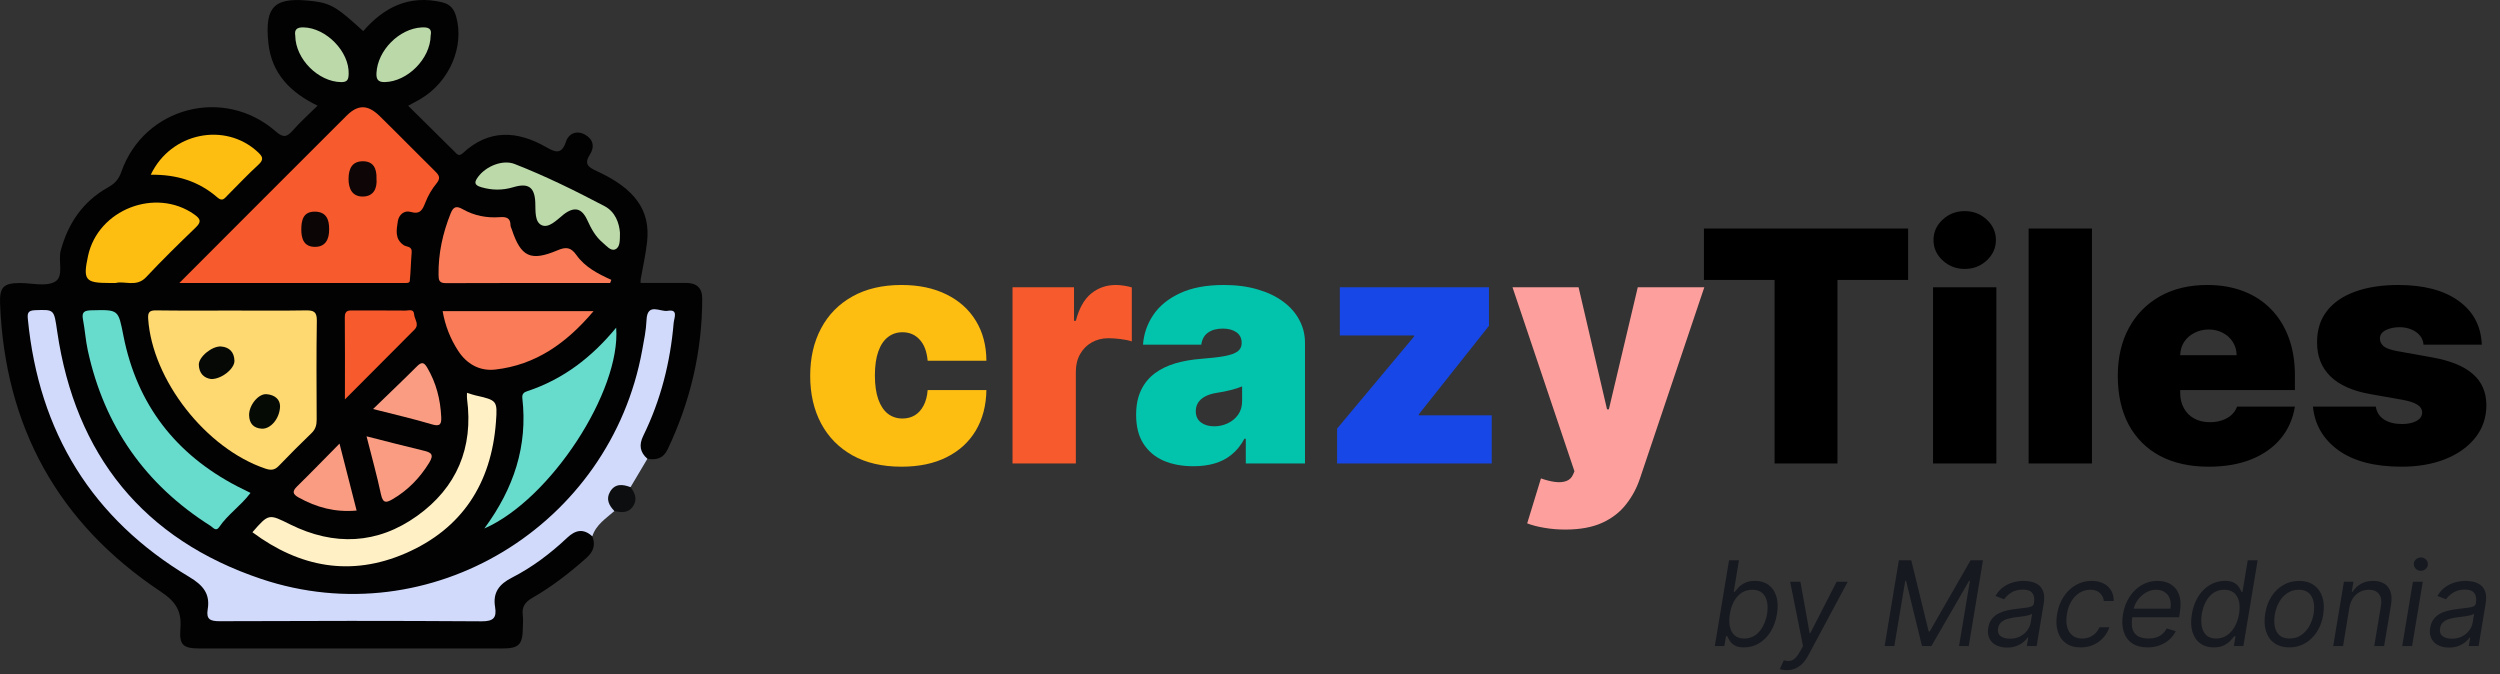 <svg width="356" height="96" viewBox="0 0 356 96" fill="none" xmlns="http://www.w3.org/2000/svg">
<rect x="0" y="0" width="356" height="96" fill="#333333" stroke="none"/>
<g clip-path="url(#clip0_109_362)">
<path d="M84.344 76.371C84.847 77.625 84.49 78.572 83.485 79.468C81.096 81.595 78.576 83.545 75.806 85.137C74.754 85.742 74.291 86.418 74.445 87.602C74.519 88.18 74.464 88.773 74.456 89.359C74.421 91.82 73.911 92.343 71.474 92.343C57.152 92.347 42.826 92.347 28.504 92.343C26.087 92.343 25.494 91.902 25.69 89.493C25.89 87.016 25.035 85.676 22.897 84.252C8.292 74.543 0.695 60.784 0.009 43.232C-0.082 40.877 0.519 40.319 2.783 40.303C4.474 40.291 6.459 40.846 7.782 40.142C9.175 39.403 8.233 37.182 8.653 35.653C9.712 31.769 11.819 28.683 15.355 26.698C16.308 26.163 16.889 25.581 17.274 24.485C20.499 15.247 31.886 12.255 39.271 18.718C40.358 19.669 40.864 19.516 41.704 18.564C42.775 17.35 43.991 16.265 45.223 15.046C41.355 13.187 38.694 10.474 38.223 6.19C37.623 0.686 39.212 -0.505 44.709 0.179C47.303 0.501 48.292 1.303 51.721 4.432C54.7 1.001 58.278 -0.764 62.924 0.317C64.089 0.588 64.647 1.24 64.96 2.369C66.15 6.614 64.023 11.634 59.914 14.075C59.369 14.402 58.8 14.688 58.121 15.058C60.373 17.287 62.551 19.441 64.725 21.591C65.078 21.941 65.322 22.354 65.93 21.788C69.63 18.372 73.636 18.592 77.756 20.939C78.988 21.639 79.958 22.126 80.593 20.176C80.97 19.02 82.1 18.502 83.309 19.174C84.466 19.819 84.717 20.892 84.003 22.004C83.14 23.353 83.756 23.805 84.976 24.363C90.454 26.871 92.644 29.973 92.145 34.454C91.945 36.25 91.537 38.023 91.227 39.808C91.207 39.922 91.223 40.044 91.223 40.291C93.381 40.291 95.524 40.299 97.666 40.288C99.165 40.28 99.997 40.968 99.997 42.505C99.993 50.037 98.306 57.183 95.076 63.98C94.448 65.301 93.464 65.537 92.196 65.328C90.54 64.601 90.528 63.367 91.16 61.936C92.844 58.103 94.213 54.176 94.912 50.029C95.127 48.739 95.186 47.438 95.41 46.149C95.52 45.52 95.422 44.938 94.649 44.816C93.927 44.702 93.169 44.651 92.816 45.5C92.514 46.227 92.455 47.017 92.334 47.788C90.026 62.423 82.492 73.356 69.336 80.29C49.504 90.743 25.172 83.321 13.738 64.794C10.517 59.573 8.398 53.928 7.648 47.804C7.562 47.092 7.448 46.385 7.252 45.693C6.997 44.804 6.299 44.718 5.541 44.781C4.662 44.855 4.564 45.429 4.631 46.176C5.518 56.255 9.296 65.093 16.038 72.624C19.361 76.335 23.163 79.492 27.519 81.945C29.006 82.782 30.215 83.907 30.144 85.762C30.077 87.543 30.917 87.932 32.522 87.924C41.963 87.873 51.404 87.897 60.84 87.897C63.183 87.897 65.529 87.857 67.872 87.912C69.171 87.944 69.799 87.472 69.822 86.124C69.854 84.367 70.642 83.014 72.188 82.11C75.174 80.365 77.964 78.344 80.601 76.096C82.202 74.743 83.124 74.873 84.344 76.371Z" fill="#020203"/>
<path d="M84.344 76.371C83.085 75.231 81.963 75.451 80.77 76.571C78.396 78.812 75.787 80.781 72.887 82.263C71.082 83.183 70.16 84.382 70.497 86.415C70.752 87.956 70.289 88.486 68.578 88.475C56.144 88.388 43.709 88.408 31.27 88.459C29.94 88.463 29.34 88.188 29.575 86.776C29.956 84.532 28.884 83.313 26.954 82.157C13.095 73.874 5.545 61.547 3.972 45.496C3.893 44.69 3.897 44.211 4.988 44.171C7.762 44.077 7.68 44.018 8.147 47.21C10.725 64.825 20.448 76.823 37.207 82.444C61.268 90.515 86.926 74.873 91.454 49.84C91.71 48.433 92.008 47.014 92.063 45.594C92.165 43.016 94.032 44.451 95.072 44.262C96.638 43.979 95.99 45.292 95.932 45.96C95.457 51.578 94.095 56.971 91.608 62.042C90.956 63.371 91.129 64.389 92.188 65.332C91.388 66.681 90.587 68.029 89.787 69.374C87.221 69.814 87.213 69.829 87.491 72.77C86.287 73.831 84.87 74.712 84.344 76.371Z" fill="#D1DAFA"/>
<path d="M87.499 72.774C86.707 71.98 86.251 71.056 86.887 70.002C87.597 68.819 88.692 68.953 89.799 69.377C90.458 70.246 90.807 71.182 90.101 72.165C89.438 73.084 88.465 72.99 87.499 72.774Z" fill="#0D0E0F"/>
<path d="M25.537 40.299C33.715 32.111 41.523 24.28 49.355 16.473C50.984 14.85 52.388 14.881 54.08 16.54C56.728 19.134 59.314 21.792 61.959 24.39C62.555 24.976 62.775 25.373 62.147 26.132C61.496 26.918 60.962 27.854 60.585 28.809C60.173 29.858 59.859 30.582 58.455 30.173C57.564 29.913 56.783 30.578 56.646 31.529C56.469 32.724 56.187 34.006 57.466 34.898C57.882 35.189 58.702 35.02 58.623 35.936C58.506 37.292 58.494 38.656 58.353 40.008C58.317 40.354 57.823 40.299 57.509 40.299C47.005 40.299 36.501 40.299 25.537 40.299Z" fill="#F75A2D"/>
<path d="M33.189 44.222C36.634 44.222 40.083 44.262 43.528 44.199C44.651 44.179 45.137 44.376 45.117 45.665C45.039 50.351 45.078 55.041 45.094 59.731C45.098 60.485 44.953 61.106 44.38 61.657C42.791 63.194 41.221 64.754 39.691 66.35C39.102 66.964 38.557 66.991 37.784 66.728C29.316 63.87 21.68 54.097 21.099 45.39C21.033 44.395 21.347 44.187 22.269 44.199C25.906 44.25 29.547 44.222 33.189 44.222Z" fill="#FED870"/>
<path d="M35.673 70.191C34.264 72.062 32.42 73.261 31.215 75.054C30.748 75.75 30.32 75.097 29.971 74.877C20.672 69.004 14.849 60.674 12.506 49.919C12.188 48.464 12.098 46.959 11.816 45.496C11.604 44.411 12.024 44.215 13.024 44.187C16.94 44.089 16.834 44.073 17.588 47.871C19.518 57.608 25.015 64.692 33.789 69.255C34.362 69.554 34.947 69.833 35.673 70.191Z" fill="#67DCCD"/>
<path d="M66.499 55.937C66.95 56.079 67.295 56.208 67.656 56.291C70.776 57.006 70.854 57.01 70.623 60.1C69.971 68.827 65.812 75.294 57.741 78.792C49.979 82.153 42.685 80.805 35.944 75.789C38.294 73.1 38.263 73.163 41.343 74.688C47.578 77.774 53.742 77.515 59.397 73.466C65.031 69.432 67.436 63.764 66.507 56.794C66.471 56.554 66.499 56.303 66.499 55.937Z" fill="#FFF0C6"/>
<path d="M68.971 75.258C73.201 69.511 75.155 63.485 74.382 56.708C74.311 56.083 74.617 55.858 75.049 55.717C80.173 54.031 84.274 50.882 87.743 46.66C88.441 55.674 78.388 71.138 68.971 75.258Z" fill="#67DCCD"/>
<path d="M86.883 40.299C79.082 40.299 71.278 40.284 63.477 40.319C62.532 40.323 62.457 39.879 62.449 39.132C62.406 36.089 63.046 33.2 64.172 30.389C64.556 29.43 64.984 29.273 65.894 29.792C67.511 30.712 69.3 31.061 71.156 30.924C72.071 30.857 72.702 31.002 72.698 32.095C72.698 32.28 72.812 32.465 72.875 32.65C74.17 36.577 75.551 37.269 79.392 35.641C80.629 35.118 81.303 35.213 82.092 36.329C83.297 38.035 85.157 38.994 87.052 39.851C86.993 40.001 86.938 40.15 86.883 40.299Z" fill="#F97B57"/>
<path d="M84.525 44.301C80.672 48.869 76.277 51.978 70.505 52.627C68.315 52.871 66.459 51.849 65.227 49.934C64.129 48.232 63.391 46.385 63.03 44.305C70.128 44.301 77.164 44.301 84.525 44.301Z" fill="#F97B57"/>
<path d="M16.465 40.299C16.03 40.299 15.834 40.299 15.637 40.299C12.126 40.299 11.796 39.895 12.534 36.451C13.946 29.835 22.167 26.647 27.672 30.538C28.61 31.203 28.688 31.608 27.841 32.422C25.447 34.721 23.081 37.048 20.809 39.466C19.424 40.948 17.737 39.953 16.465 40.299Z" fill="#FDBE11"/>
<path d="M21.468 24.886C24.313 18.867 32.051 17.338 36.685 21.627C37.356 22.248 37.658 22.669 36.811 23.443C35.276 24.842 33.856 26.368 32.381 27.838C31.984 28.231 31.69 28.75 30.972 28.129C28.319 25.817 25.169 24.823 21.468 24.886Z" fill="#FDBE11"/>
<path d="M88.284 33.153C88.268 34.234 88.323 35.22 87.59 35.515C86.954 35.771 86.35 34.996 85.808 34.54C84.788 33.683 84.184 32.555 83.638 31.36C82.838 29.611 81.79 29.379 80.268 30.531C80.217 30.57 80.173 30.617 80.122 30.66C79.216 31.384 78.133 32.524 77.132 32.064C76.12 31.596 76.273 30.027 76.226 28.864C76.144 26.674 75.261 26.006 73.103 26.655C71.557 27.119 70.069 27.107 68.523 26.655C67.433 26.336 67.566 25.876 68.103 25.157C69.218 23.667 71.58 22.688 73.283 23.353C77.678 25.07 81.912 27.158 86.087 29.355C87.617 30.157 88.178 31.753 88.284 33.153Z" fill="#BBD9A9"/>
<path d="M49.116 56.877C49.116 52.623 49.139 48.889 49.1 45.154C49.088 44.14 49.697 44.207 50.364 44.211C52.828 44.219 55.288 44.199 57.752 44.227C58.2 44.23 58.914 43.932 58.969 44.757C59.016 45.48 59.773 46.188 59.016 46.943C55.83 50.127 52.651 53.327 49.116 56.877Z" fill="#F75A2D"/>
<path d="M52.196 62.132C55.17 62.883 57.725 63.559 60.295 64.165C61.382 64.42 61.857 64.695 61.115 65.898C59.789 68.045 58.125 69.778 55.955 71.056C55.08 71.571 54.543 71.763 54.256 70.423C53.683 67.73 52.942 65.077 52.196 62.132Z" fill="#FA9C81"/>
<path d="M53.122 58.245C55.41 56.028 57.427 54.117 59.389 52.151C60.048 51.491 60.397 51.605 60.833 52.348C62.112 54.514 62.712 56.865 62.83 59.361C62.873 60.312 62.736 60.8 61.523 60.434C58.894 59.644 56.21 59.035 53.122 58.245Z" fill="#FA9C81"/>
<path d="M48.347 63.17C49.202 66.516 49.971 69.523 50.784 72.703C47.723 72.982 45.055 72.255 42.512 70.836C41.649 70.352 41.602 69.947 42.316 69.252C44.262 67.345 46.157 65.383 48.347 63.17Z" fill="#FA9C81"/>
<path d="M61.327 5.053C61.288 8.383 58.007 11.626 54.79 11.689C53.813 11.709 53.562 11.272 53.609 10.392C53.77 7.18 56.826 4.094 60.016 3.906C60.974 3.847 61.551 4.047 61.327 5.053Z" fill="#BAD8A8"/>
<path d="M42.045 5.085C41.908 4.24 42.237 3.878 43.211 3.898C46.444 3.965 49.752 7.349 49.65 10.522C49.626 11.292 49.5 11.705 48.578 11.693C45.337 11.646 42.084 8.43 42.045 5.085Z" fill="#BBD9A9"/>
<path d="M46.871 32.642C46.887 34.08 46.346 35.169 44.827 35.154C43.261 35.138 42.889 33.986 42.904 32.594C42.92 31.199 43.273 30.098 44.902 30.138C46.491 30.181 46.883 31.301 46.871 32.642Z" fill="#0C0506"/>
<path d="M53.613 25.432C53.727 26.788 53.232 27.956 51.702 27.987C50.195 28.019 49.626 26.91 49.634 25.471C49.642 24.052 50.113 22.959 51.694 22.963C53.181 22.971 53.66 24.009 53.613 25.432Z" fill="#0D0506"/>
<path d="M30.062 53.975C29.014 53.834 28.351 53.134 28.311 51.951C28.276 50.831 30.199 49.246 31.486 49.341C32.687 49.431 33.354 50.178 33.385 51.365C33.42 52.505 31.529 54.015 30.062 53.975Z" fill="#050804"/>
<path d="M39.879 57.855C39.84 59.628 38.506 61.126 37.266 61.044C36.104 60.969 35.508 60.301 35.473 59.149C35.429 57.73 36.787 56.035 37.964 56.13C39.138 56.228 39.879 56.877 39.879 57.855Z" fill="#060A05"/>
</g>
<path d="M244.186 92L246.215 79.782H247.623L246.883 84.292H247.002C247.129 84.133 247.306 83.93 247.533 83.683C247.76 83.433 248.064 83.21 248.446 83.015C248.828 82.817 249.317 82.717 249.913 82.717C250.685 82.717 251.331 82.91 251.852 83.296C252.377 83.681 252.745 84.228 252.956 84.936C253.171 85.644 253.199 86.48 253.04 87.442C252.881 88.412 252.576 89.254 252.127 89.966C251.681 90.674 251.133 91.222 250.48 91.612C249.832 91.998 249.126 92.191 248.362 92.191C247.774 92.191 247.318 92.094 246.996 91.899C246.678 91.7 246.443 91.475 246.292 91.224C246.145 90.97 246.032 90.759 245.952 90.592H245.785L245.546 92H244.186ZM246.334 87.418C246.223 88.11 246.225 88.721 246.34 89.25C246.455 89.775 246.684 90.186 247.026 90.485C247.368 90.779 247.821 90.926 248.386 90.926C248.975 90.926 249.492 90.771 249.937 90.461C250.383 90.147 250.749 89.725 251.035 89.196C251.321 88.663 251.52 88.07 251.632 87.418C251.735 86.774 251.731 86.193 251.62 85.676C251.512 85.155 251.286 84.743 250.94 84.441C250.598 84.135 250.128 83.982 249.532 83.982C248.959 83.982 248.452 84.127 248.01 84.417C247.573 84.704 247.211 85.105 246.925 85.622C246.642 86.135 246.445 86.734 246.334 87.418ZM254.448 95.436C254.209 95.436 253.998 95.416 253.815 95.377C253.636 95.341 253.513 95.305 253.445 95.269L254.018 94.028C254.344 94.116 254.635 94.142 254.889 94.106C255.148 94.074 255.392 93.949 255.623 93.73C255.858 93.515 256.102 93.177 256.357 92.716L256.75 92L254.913 82.836H256.381L257.693 90.162H257.788L261.535 82.836H263.122L257.502 93.324C257.24 93.814 256.951 94.213 256.637 94.524C256.323 94.834 255.983 95.062 255.617 95.21C255.251 95.361 254.861 95.436 254.448 95.436ZM270.397 79.782H272.163L274.645 89.924H274.788L280.611 79.782H282.377L280.349 92H278.964L280.516 82.717H280.396L275.027 92H273.691L271.424 82.717H271.304L269.753 92H268.369L270.397 79.782ZM285.797 92.215C285.216 92.215 284.707 92.105 284.27 91.887C283.832 91.664 283.508 91.344 283.297 90.926C283.086 90.504 283.029 89.996 283.124 89.399C283.216 88.874 283.393 88.448 283.655 88.122C283.918 87.792 284.236 87.534 284.61 87.347C284.988 87.156 285.393 87.014 285.827 86.923C286.264 86.828 286.7 86.754 287.133 86.702C287.698 86.631 288.157 86.575 288.511 86.535C288.865 86.496 289.132 86.43 289.311 86.338C289.49 86.247 289.599 86.09 289.639 85.867V85.819C289.734 85.235 289.657 84.779 289.406 84.453C289.156 84.123 288.708 83.958 288.064 83.958C287.396 83.958 286.837 84.105 286.388 84.399C285.938 84.694 285.606 85.008 285.391 85.342L284.15 84.865C284.476 84.308 284.866 83.874 285.32 83.564C285.773 83.25 286.248 83.031 286.746 82.908C287.243 82.781 287.722 82.717 288.183 82.717C288.478 82.717 288.81 82.753 289.18 82.824C289.55 82.892 289.896 83.033 290.218 83.248C290.544 83.463 290.788 83.787 290.951 84.221C291.119 84.654 291.142 85.235 291.023 85.963L290.021 92H288.613L288.828 90.759H288.756C288.629 90.958 288.434 91.171 288.171 91.397C287.913 91.624 287.585 91.817 287.187 91.976C286.793 92.135 286.33 92.215 285.797 92.215ZM286.203 90.95C286.759 90.95 287.247 90.841 287.664 90.622C288.086 90.403 288.424 90.121 288.678 89.775C288.937 89.429 289.098 89.065 289.162 88.683L289.376 87.394C289.305 87.466 289.164 87.531 288.953 87.591C288.742 87.647 288.503 87.697 288.237 87.74C287.975 87.78 287.718 87.816 287.467 87.848C287.221 87.876 287.022 87.899 286.871 87.919C286.497 87.967 286.141 88.045 285.803 88.152C285.469 88.255 285.186 88.412 284.956 88.623C284.729 88.83 284.588 89.112 284.532 89.471C284.449 89.96 284.566 90.329 284.884 90.58C285.202 90.827 285.642 90.95 286.203 90.95ZM296.289 92.191C295.426 92.191 294.718 91.988 294.166 91.582C293.617 91.177 293.235 90.618 293.02 89.906C292.805 89.194 292.774 88.381 292.925 87.466C293.076 86.535 293.382 85.714 293.843 85.002C294.305 84.286 294.88 83.727 295.568 83.326C296.256 82.92 297.013 82.717 297.841 82.717C298.485 82.717 299.046 82.836 299.523 83.075C300 83.314 300.368 83.648 300.627 84.077C300.885 84.507 301.007 85.008 300.991 85.581H299.583C299.543 85.163 299.364 84.793 299.046 84.471C298.732 84.145 298.266 83.982 297.65 83.982C297.101 83.982 296.596 84.125 296.134 84.411C295.673 84.694 295.285 85.094 294.971 85.611C294.657 86.124 294.444 86.726 294.333 87.418C294.213 88.126 294.223 88.743 294.362 89.268C294.502 89.793 294.754 90.2 295.12 90.491C295.486 90.781 295.947 90.926 296.504 90.926C296.87 90.926 297.212 90.862 297.53 90.735C297.849 90.608 298.131 90.425 298.378 90.186C298.624 89.948 298.819 89.661 298.962 89.327H300.37C300.195 89.868 299.915 90.355 299.529 90.789C299.143 91.219 298.676 91.561 298.127 91.815C297.578 92.066 296.966 92.191 296.289 92.191ZM305.793 92.191C304.914 92.191 304.188 91.996 303.616 91.606C303.043 91.213 302.643 90.664 302.416 89.96C302.19 89.252 302.154 88.428 302.309 87.49C302.464 86.551 302.772 85.724 303.234 85.008C303.695 84.288 304.27 83.727 304.958 83.326C305.646 82.92 306.402 82.717 307.225 82.717C307.702 82.717 308.162 82.797 308.603 82.956C309.045 83.115 309.426 83.373 309.749 83.731C310.071 84.085 310.295 84.555 310.423 85.139C310.55 85.724 310.542 86.444 310.399 87.299L310.303 87.895H303.24L303.431 86.678H309.063C309.154 86.161 309.13 85.7 308.991 85.294C308.856 84.889 308.619 84.569 308.281 84.334C307.947 84.099 307.523 83.982 307.01 83.982C306.481 83.982 305.988 84.125 305.531 84.411C305.073 84.694 304.691 85.052 304.385 85.485C304.079 85.915 303.888 86.352 303.813 86.798L303.645 87.848C303.526 88.607 303.544 89.212 303.699 89.661C303.858 90.111 304.135 90.435 304.528 90.634C304.922 90.829 305.415 90.926 306.008 90.926C306.386 90.926 306.734 90.874 307.052 90.771C307.37 90.664 307.655 90.504 307.905 90.294C308.156 90.079 308.366 89.812 308.538 89.494L309.826 89.876C309.607 90.338 309.299 90.743 308.901 91.093C308.508 91.439 308.046 91.71 307.517 91.904C306.992 92.096 306.418 92.191 305.793 92.191ZM315.234 92.191C314.467 92.191 313.822 91.998 313.301 91.612C312.78 91.222 312.412 90.674 312.198 89.966C311.987 89.254 311.961 88.412 312.12 87.442C312.283 86.48 312.587 85.644 313.033 84.936C313.482 84.228 314.033 83.681 314.685 83.296C315.338 82.91 316.05 82.717 316.821 82.717C317.418 82.717 317.873 82.817 318.187 83.015C318.506 83.21 318.736 83.433 318.879 83.683C319.023 83.93 319.132 84.133 319.208 84.292H319.327L320.079 79.782H321.487L319.458 92H318.098L318.337 90.592H318.169C318.038 90.759 317.855 90.97 317.621 91.224C317.386 91.475 317.076 91.7 316.69 91.899C316.308 92.094 315.823 92.191 315.234 92.191ZM315.58 90.926C316.145 90.926 316.65 90.779 317.096 90.485C317.545 90.186 317.919 89.775 318.217 89.25C318.515 88.721 318.722 88.11 318.838 87.418C318.953 86.734 318.949 86.135 318.826 85.622C318.702 85.105 318.466 84.704 318.116 84.417C317.766 84.127 317.302 83.982 316.726 83.982C316.133 83.982 315.618 84.135 315.181 84.441C314.743 84.743 314.387 85.155 314.113 85.676C313.838 86.193 313.647 86.774 313.54 87.418C313.433 88.07 313.431 88.663 313.534 89.196C313.637 89.725 313.856 90.147 314.19 90.461C314.528 90.771 314.992 90.926 315.58 90.926ZM326.003 92.191C325.16 92.191 324.454 91.99 323.885 91.588C323.316 91.187 322.914 90.624 322.68 89.9C322.449 89.176 322.411 88.333 322.566 87.371C322.717 86.432 323.018 85.615 323.467 84.918C323.921 84.219 324.483 83.678 325.156 83.296C325.832 82.91 326.575 82.717 327.387 82.717C328.23 82.717 328.934 82.92 329.499 83.326C330.067 83.727 330.469 84.292 330.704 85.02C330.938 85.744 330.978 86.591 330.823 87.561C330.672 88.492 330.368 89.305 329.91 90.001C329.457 90.694 328.894 91.232 328.222 91.618C327.554 92 326.814 92.191 326.003 92.191ZM326.027 90.926C326.671 90.926 327.23 90.761 327.703 90.431C328.18 90.101 328.566 89.665 328.86 89.124C329.159 88.584 329.36 87.999 329.463 87.371C329.558 86.774 329.554 86.219 329.451 85.706C329.348 85.189 329.127 84.773 328.789 84.459C328.451 84.141 327.975 83.982 327.363 83.982C326.719 83.982 326.156 84.149 325.675 84.483C325.197 84.817 324.812 85.257 324.517 85.801C324.223 86.346 324.026 86.933 323.927 87.561C323.831 88.158 323.833 88.713 323.933 89.226C324.036 89.735 324.257 90.147 324.595 90.461C324.937 90.771 325.414 90.926 326.027 90.926ZM334.559 86.487L333.652 92H332.245L333.772 82.836H335.132L334.893 84.268H335.013C335.299 83.803 335.687 83.429 336.176 83.147C336.665 82.86 337.256 82.717 337.948 82.717C338.56 82.717 339.077 82.844 339.499 83.099C339.925 83.349 340.225 83.731 340.4 84.244C340.579 84.753 340.605 85.398 340.477 86.177L339.499 92H338.091L339.046 86.273C339.165 85.557 339.072 84.996 338.765 84.59C338.463 84.185 337.984 83.982 337.327 83.982C336.874 83.982 336.454 84.079 336.069 84.274C335.687 84.469 335.363 84.753 335.096 85.127C334.834 85.501 334.655 85.954 334.559 86.487ZM342.072 92L343.599 82.836H345.007L343.48 92H342.072ZM344.733 81.285C344.458 81.285 344.222 81.192 344.023 81.005C343.828 80.818 343.73 80.593 343.73 80.331C343.73 80.068 343.828 79.844 344.023 79.656C344.222 79.47 344.458 79.376 344.733 79.376C345.007 79.376 345.242 79.47 345.437 79.656C345.636 79.844 345.735 80.068 345.735 80.331C345.735 80.593 345.636 80.818 345.437 81.005C345.242 81.192 345.007 81.285 344.733 81.285ZM348.731 92.215C348.151 92.215 347.642 92.105 347.204 91.887C346.767 91.664 346.442 91.344 346.232 90.926C346.021 90.504 345.963 89.996 346.059 89.399C346.15 88.874 346.327 88.448 346.59 88.122C346.852 87.792 347.17 87.534 347.544 87.347C347.922 87.156 348.328 87.014 348.761 86.923C349.199 86.828 349.634 86.754 350.068 86.702C350.632 86.631 351.092 86.575 351.446 86.535C351.8 86.496 352.066 86.43 352.245 86.338C352.424 86.247 352.534 86.09 352.573 85.867V85.819C352.669 85.235 352.591 84.779 352.341 84.453C352.09 84.123 351.643 83.958 350.998 83.958C350.33 83.958 349.771 84.105 349.322 84.399C348.873 84.694 348.54 85.008 348.326 85.342L347.085 84.865C347.411 84.308 347.801 83.874 348.254 83.564C348.707 83.25 349.183 83.031 349.68 82.908C350.177 82.781 350.656 82.717 351.118 82.717C351.412 82.717 351.744 82.753 352.114 82.824C352.484 82.892 352.83 83.033 353.152 83.248C353.478 83.463 353.723 83.787 353.886 84.221C354.053 84.654 354.077 85.235 353.957 85.963L352.955 92H351.547L351.762 90.759H351.69C351.563 90.958 351.368 91.171 351.106 91.397C350.847 91.624 350.519 91.817 350.121 91.976C349.728 92.135 349.264 92.215 348.731 92.215ZM349.137 90.95C349.694 90.95 350.181 90.841 350.599 90.622C351.02 90.403 351.358 90.121 351.613 89.775C351.871 89.429 352.032 89.065 352.096 88.683L352.311 87.394C352.239 87.466 352.098 87.531 351.887 87.591C351.676 87.647 351.438 87.697 351.171 87.74C350.909 87.78 350.652 87.816 350.402 87.848C350.155 87.876 349.956 87.899 349.805 87.919C349.431 87.967 349.075 88.045 348.737 88.152C348.403 88.255 348.121 88.412 347.89 88.623C347.663 88.83 347.522 89.112 347.467 89.471C347.383 89.96 347.5 90.329 347.819 90.58C348.137 90.827 348.576 90.95 349.137 90.95Z" fill="#161920"/>
<path d="M128.375 66.457C125.652 66.457 123.322 65.918 121.384 64.84C119.445 63.751 117.959 62.237 116.924 60.299C115.889 58.35 115.372 56.09 115.372 53.52C115.372 50.95 115.889 48.696 116.924 46.757C117.959 44.808 119.445 43.294 121.384 42.216C123.322 41.127 125.652 40.582 128.375 40.582C130.836 40.582 132.965 41.029 134.762 41.922C136.57 42.804 137.969 44.056 138.96 45.679C139.951 47.291 140.452 49.186 140.463 51.364H132.099C131.98 50.046 131.598 49.044 130.956 48.358C130.324 47.661 129.508 47.312 128.506 47.312C127.722 47.312 127.036 47.541 126.447 47.999C125.859 48.445 125.402 49.126 125.075 50.041C124.749 50.944 124.585 52.082 124.585 53.455C124.585 54.827 124.749 55.97 125.075 56.885C125.402 57.789 125.859 58.469 126.447 58.927C127.036 59.373 127.722 59.597 128.506 59.597C129.17 59.597 129.758 59.444 130.27 59.139C130.782 58.823 131.196 58.366 131.511 57.767C131.838 57.157 132.034 56.417 132.099 55.545H140.463C140.43 57.756 139.924 59.684 138.944 61.328C137.964 62.962 136.575 64.225 134.778 65.118C132.992 66.011 130.858 66.457 128.375 66.457Z" fill="#FDBE11"/>
<path d="M144.183 66V40.909H152.939V45.679H153.2C153.658 43.915 154.382 42.624 155.373 41.807C156.375 40.991 157.546 40.582 158.885 40.582C159.277 40.582 159.664 40.615 160.045 40.68C160.437 40.735 160.813 40.816 161.172 40.925V48.619C160.726 48.467 160.176 48.352 159.522 48.276C158.869 48.2 158.308 48.162 157.84 48.162C156.958 48.162 156.163 48.363 155.455 48.766C154.758 49.158 154.208 49.714 153.805 50.432C153.402 51.14 153.2 51.974 153.2 52.932V66H144.183Z" fill="#F75A2D"/>
<path d="M169.952 66.392C168.351 66.392 166.936 66.131 165.705 65.608C164.485 65.074 163.527 64.269 162.83 63.19C162.133 62.112 161.785 60.74 161.785 59.074C161.785 57.702 162.019 56.531 162.487 55.562C162.955 54.582 163.609 53.781 164.447 53.16C165.286 52.54 166.26 52.066 167.371 51.739C168.493 51.413 169.702 51.2 170.998 51.102C172.403 50.993 173.53 50.863 174.379 50.71C175.239 50.547 175.86 50.324 176.241 50.041C176.622 49.746 176.813 49.36 176.813 48.881V48.815C176.813 48.162 176.563 47.661 176.062 47.312C175.561 46.964 174.918 46.79 174.134 46.79C173.274 46.79 172.571 46.98 172.027 47.361C171.493 47.732 171.172 48.303 171.063 49.077H162.765C162.874 47.552 163.358 46.147 164.219 44.862C165.09 43.566 166.358 42.532 168.025 41.758C169.691 40.974 171.771 40.582 174.265 40.582C176.062 40.582 177.673 40.795 179.1 41.219C180.527 41.633 181.741 42.216 182.743 42.967C183.745 43.708 184.507 44.579 185.03 45.581C185.563 46.572 185.83 47.65 185.83 48.815V66H177.401V62.472H177.205C176.704 63.408 176.094 64.165 175.376 64.742C174.668 65.319 173.856 65.739 172.942 66C172.038 66.261 171.041 66.392 169.952 66.392ZM172.893 60.707C173.579 60.707 174.221 60.566 174.82 60.283C175.43 59.999 175.925 59.591 176.307 59.057C176.688 58.524 176.878 57.876 176.878 57.114V55.023C176.639 55.121 176.383 55.213 176.111 55.3C175.849 55.388 175.566 55.469 175.261 55.545C174.967 55.622 174.651 55.693 174.314 55.758C173.987 55.823 173.644 55.883 173.285 55.938C172.588 56.046 172.016 56.226 171.569 56.477C171.134 56.716 170.807 57.016 170.589 57.375C170.382 57.724 170.279 58.115 170.279 58.551C170.279 59.248 170.524 59.782 171.014 60.152C171.504 60.522 172.13 60.707 172.893 60.707Z" fill="#02C4AC"/>
<path d="M190.4 66V61.034L201.377 47.901V47.77H190.792V40.909H212.028V46.398L202.031 59.008V59.139H212.42V66H190.4Z" fill="#1747E7"/>
<path d="M222.895 75.409C221.86 75.409 220.875 75.327 219.938 75.164C219.001 75.012 218.179 74.799 217.471 74.527L219.432 68.124C220.172 68.385 220.847 68.554 221.457 68.63C222.078 68.706 222.606 68.663 223.042 68.499C223.488 68.336 223.809 68.026 224.006 67.568L224.202 67.111L215.381 40.909H224.79L228.841 58.29H229.102L233.219 40.909H242.693L233.545 68.091C233.088 69.474 232.424 70.715 231.552 71.815C230.692 72.926 229.559 73.803 228.155 74.445C226.75 75.088 224.997 75.409 222.895 75.409Z" fill="#FD9F9D"/>
<path d="M242.64 39.864V32.545H271.717V39.864H261.654V66H252.702V39.864H242.64ZM275.265 66V40.909H284.282V66H275.265ZM279.774 38.295C278.554 38.295 277.509 37.892 276.638 37.087C275.766 36.281 275.331 35.312 275.331 34.179C275.331 33.046 275.766 32.077 276.638 31.271C277.509 30.465 278.554 30.062 279.774 30.062C281.005 30.062 282.05 30.465 282.91 31.271C283.782 32.077 284.217 33.046 284.217 34.179C284.217 35.312 283.782 36.281 282.91 37.087C282.05 37.892 281.005 38.295 279.774 38.295ZM297.894 32.545V66H288.877V32.545H297.894ZM314.511 66.457C311.832 66.457 309.523 65.945 307.585 64.922C305.657 63.887 304.171 62.406 303.125 60.479C302.091 58.54 301.573 56.221 301.573 53.52C301.573 50.928 302.096 48.663 303.142 46.724C304.187 44.786 305.663 43.278 307.568 42.2C309.474 41.121 311.723 40.582 314.315 40.582C316.21 40.582 317.925 40.876 319.46 41.465C320.996 42.053 322.308 42.907 323.397 44.029C324.486 45.14 325.325 46.49 325.913 48.08C326.501 49.67 326.795 51.462 326.795 53.455V55.545H304.383V50.58H318.497C318.486 49.861 318.301 49.229 317.941 48.685C317.593 48.129 317.119 47.699 316.52 47.394C315.932 47.078 315.262 46.92 314.511 46.92C313.781 46.92 313.111 47.078 312.502 47.394C311.892 47.699 311.402 48.124 311.031 48.668C310.672 49.213 310.481 49.85 310.46 50.58V55.938C310.46 56.743 310.628 57.462 310.966 58.094C311.304 58.725 311.788 59.221 312.42 59.58C313.052 59.94 313.814 60.119 314.707 60.119C315.328 60.119 315.894 60.032 316.406 59.858C316.928 59.684 317.375 59.433 317.745 59.106C318.115 58.769 318.388 58.366 318.562 57.898H326.795C326.512 59.64 325.842 61.154 324.786 62.439C323.729 63.713 322.33 64.704 320.588 65.412C318.856 66.109 316.83 66.457 314.511 66.457ZM353.409 49.077H345.111C345.067 48.565 344.888 48.124 344.572 47.754C344.256 47.383 343.848 47.1 343.347 46.904C342.857 46.697 342.312 46.594 341.713 46.594C340.94 46.594 340.276 46.735 339.72 47.019C339.165 47.302 338.893 47.705 338.903 48.227C338.893 48.597 339.05 48.941 339.377 49.256C339.715 49.572 340.363 49.817 341.321 49.992L346.418 50.906C348.988 51.374 350.899 52.164 352.151 53.275C353.415 54.375 354.052 55.85 354.062 57.702C354.052 59.488 353.518 61.039 352.462 62.357C351.416 63.664 349.984 64.677 348.165 65.396C346.358 66.103 344.294 66.457 341.974 66.457C338.141 66.457 335.141 65.673 332.974 64.105C330.817 62.537 329.614 60.468 329.364 57.898H338.315C338.435 58.693 338.827 59.308 339.491 59.744C340.167 60.168 341.016 60.381 342.04 60.381C342.867 60.381 343.548 60.239 344.082 59.956C344.626 59.673 344.904 59.27 344.915 58.747C344.904 58.268 344.664 57.887 344.196 57.604C343.739 57.321 343.02 57.092 342.04 56.918L337.597 56.133C335.037 55.687 333.121 54.838 331.847 53.585C330.572 52.333 329.941 50.721 329.952 48.75C329.941 47.008 330.398 45.532 331.324 44.323C332.26 43.103 333.594 42.178 335.326 41.546C337.068 40.904 339.132 40.582 341.517 40.582C345.143 40.582 348.002 41.334 350.093 42.837C352.195 44.34 353.3 46.419 353.409 49.077Z" fill="black"/>
<defs>
<clipPath id="clip0_109_362">
<rect width="100" height="92.344" fill="white"/>
</clipPath>
</defs>
</svg>
